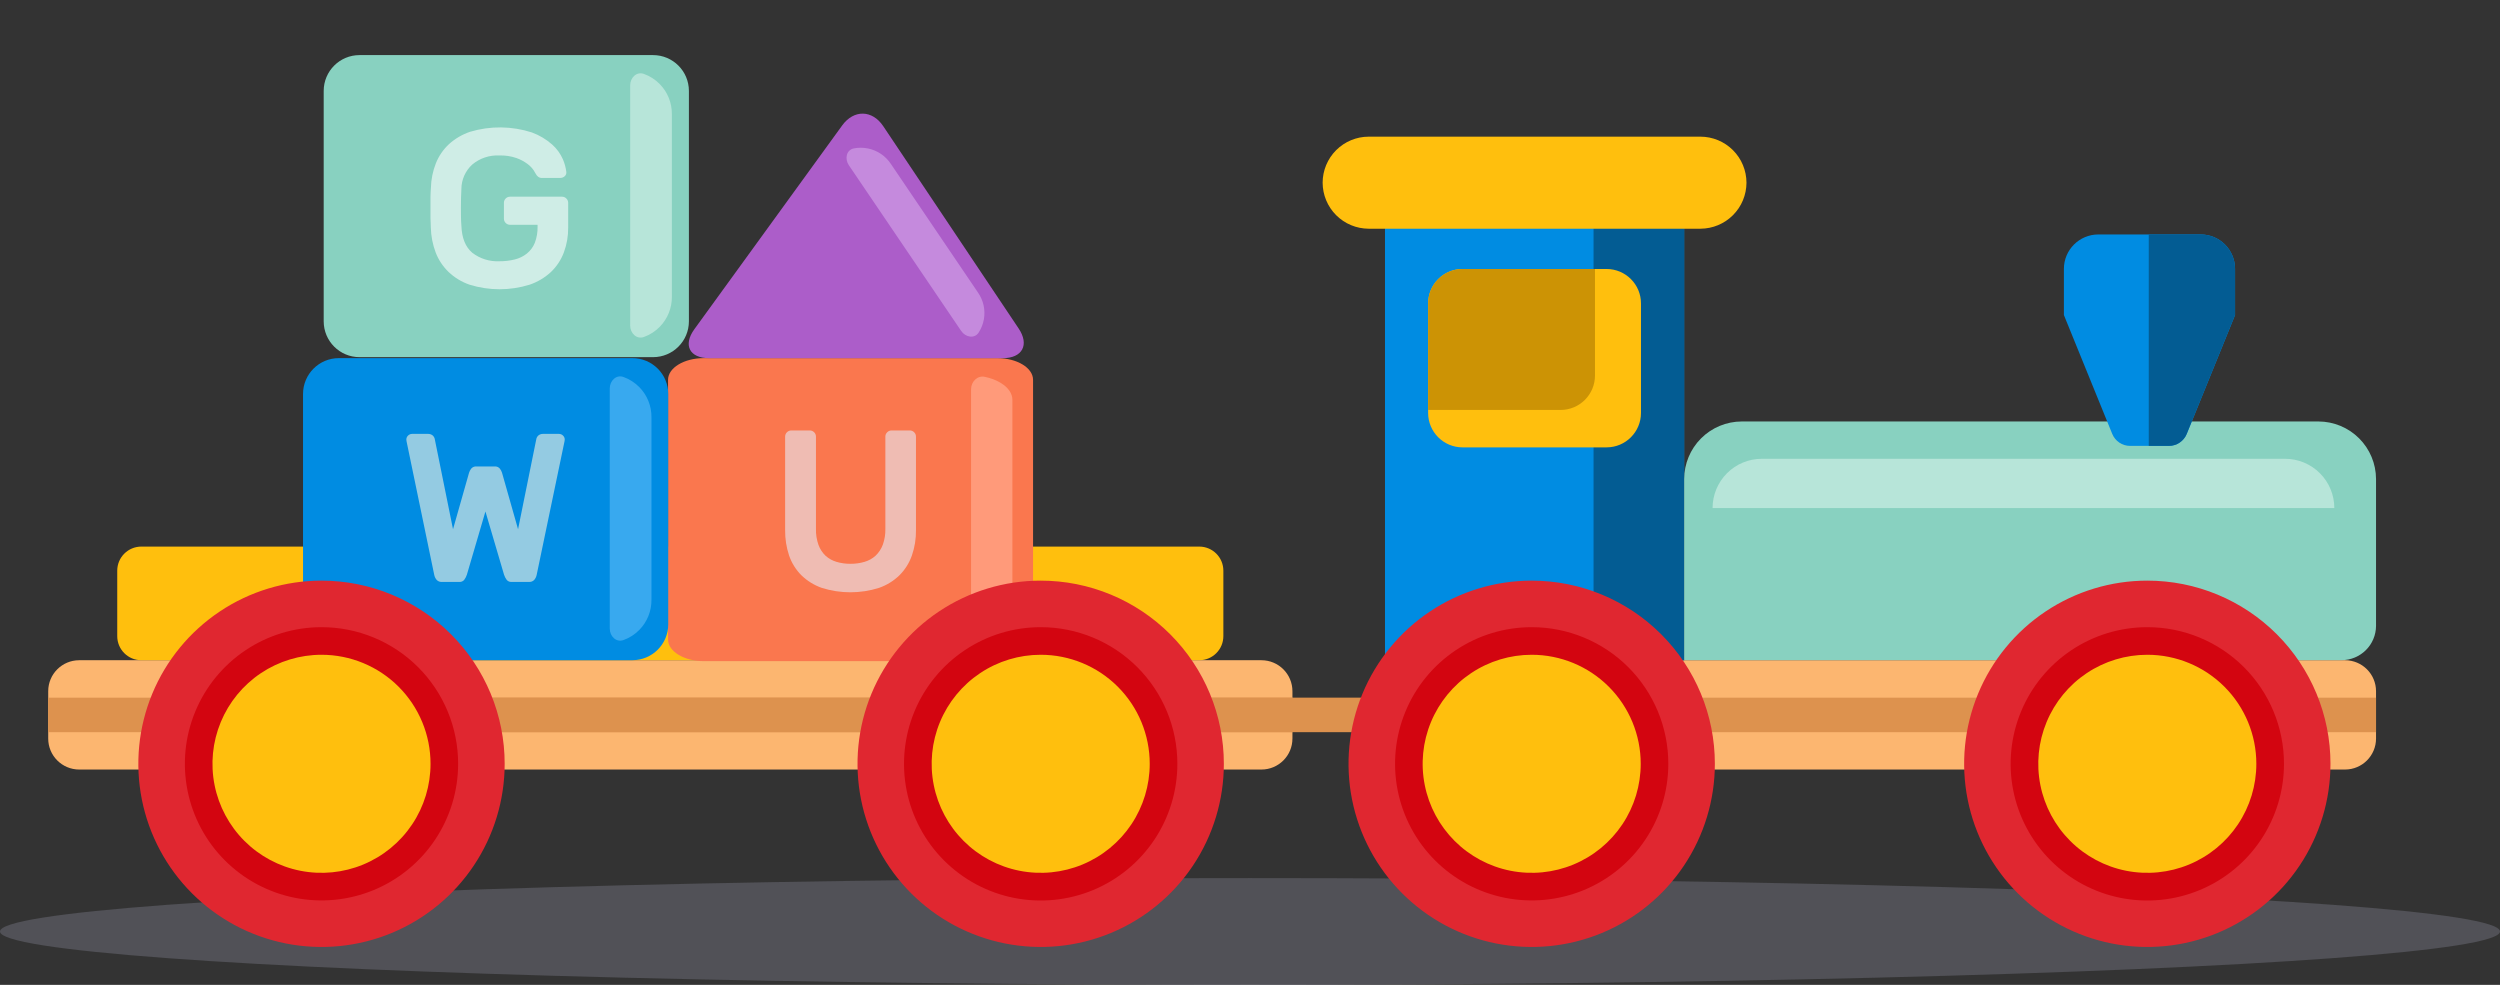 <svg width="726" height="286" viewBox="0 0 726 286" fill="none" xmlns="http://www.w3.org/2000/svg">
<rect x="0" y="0" width="726" height="286" fill="#333333" stroke="none"/>
<ellipse opacity="0.2" cx="363" cy="270.5" rx="363" ry="15.5" fill="#C9C9E6"/>
<g clip-path="url(#clip0_1653_5209)">
<path d="M366.324 191.731H23C18.029 191.731 14 195.761 14 200.731V214.473C14 219.443 18.029 223.473 23 223.473H366.324C371.295 223.473 375.324 219.443 375.324 214.473V200.731C375.324 195.761 371.295 191.731 366.324 191.731Z" fill="#FCB670"/>
<path d="M348.265 158.729H41.046C37.18 158.729 34.046 161.863 34.046 165.729V184.731C34.046 188.597 37.18 191.731 41.046 191.731H348.265C352.131 191.731 355.265 188.597 355.265 184.731V165.729C355.265 161.863 352.131 158.729 348.265 158.729Z" fill="#FFBF0D"/>
<path d="M289.599 104H204.401C198.657 104 194 106.821 194 110.3V185.7C194 189.179 198.657 192 204.401 192H289.599C295.343 192 300 189.179 300 185.7V110.3C300 106.821 295.343 104 289.599 104Z" fill="#FA774E"/>
<path opacity="0.6" d="M264.212 125C264.446 124.999 264.679 125.045 264.895 125.135C265.111 125.226 265.306 125.359 265.469 125.527C265.639 125.689 265.773 125.884 265.864 126.1C265.955 126.316 266 126.549 265.997 126.783V153.923C266.038 156.447 265.633 158.958 264.803 161.342C264.051 163.486 262.826 165.434 261.22 167.042C259.529 168.692 257.494 169.948 255.26 170.72C249.851 172.427 244.047 172.427 238.639 170.72C236.416 169.939 234.391 168.683 232.704 167.042C231.108 165.432 229.896 163.484 229.159 161.342C228.36 158.951 227.969 156.443 228.002 153.923V126.783C227.999 126.549 228.044 126.316 228.135 126.1C228.226 125.884 228.36 125.689 228.53 125.527C228.693 125.359 228.889 125.226 229.105 125.135C229.321 125.045 229.553 124.999 229.787 125H235.169C235.403 124.999 235.635 125.046 235.851 125.136C236.067 125.227 236.262 125.36 236.426 125.527C236.595 125.689 236.73 125.884 236.821 126.1C236.911 126.316 236.957 126.549 236.954 126.783V153.597C236.914 155.172 237.161 156.742 237.683 158.229C238.114 159.423 238.815 160.502 239.732 161.38C240.647 162.209 241.74 162.819 242.926 163.163C244.236 163.55 245.596 163.741 246.962 163.727C248.344 163.739 249.721 163.548 251.048 163.163C252.243 162.821 253.344 162.212 254.267 161.38C255.188 160.497 255.901 159.421 256.354 158.229C256.891 156.745 257.147 155.174 257.108 153.597V126.783C257.105 126.547 257.151 126.314 257.244 126.097C257.337 125.881 257.475 125.687 257.649 125.527C257.811 125.358 258.006 125.224 258.223 125.133C258.439 125.042 258.672 124.997 258.906 125H264.212Z" fill="#E8E9F6"/>
<path d="M375.324 202.594H14V212.623H375.324V202.594Z" fill="#DD924E"/>
<path d="M437.908 202.594H76.584V212.623H437.908V202.594Z" fill="#DD924E"/>
<path d="M286.007 109.434C283.833 108.969 282 110.813 282 113.037V182.963C282 185.187 283.833 187.031 286.007 186.566C287.702 186.204 289.254 185.623 290.538 184.855C292.786 183.511 294.03 181.703 293.999 179.826V116.174C294.03 114.297 292.786 112.489 290.538 111.145C289.254 110.377 287.702 109.796 286.007 109.434Z" fill="#FF9A7A"/>
<path d="M183.652 104H98.407C92.659 104 88 108.659 88 114.407V181.31C88 187.058 92.659 191.717 98.407 191.717H183.652C189.399 191.717 194.058 187.058 194.058 181.31V114.407C194.058 108.659 189.399 104 183.652 104Z" fill="#008CE2"/>
<path d="M181.05 109.473C178.95 108.718 177.074 110.577 177.074 112.809V182.543C177.074 184.776 178.952 186.636 181.054 185.878C182.789 185.252 184.379 184.238 185.691 182.892C187.96 180.564 189.216 177.434 189.185 174.183V121.16C189.216 117.91 187.96 114.781 185.691 112.455C184.377 111.11 182.787 110.097 181.05 109.473Z" fill="#38A9EF"/>
<path d="M189.652 16H104.407C98.659 16 94 20.659 94 26.407V93.31C94 99.058 98.659 103.717 104.407 103.717H189.652C195.399 103.717 200.058 99.058 200.058 93.31V26.407C200.058 20.659 195.399 16 189.652 16Z" fill="#88D1C0"/>
<path d="M186.976 21.458C184.875 20.703 183 22.563 183 24.795V94.528C183 96.762 184.878 98.622 186.979 97.864C188.715 97.238 190.305 96.224 191.617 94.878C193.886 92.55 195.142 89.419 195.111 86.169V33.146C195.142 29.896 193.886 26.767 191.616 24.441C190.303 23.096 188.713 22.083 186.976 21.458Z" fill="#B7E5D9"/>
<path d="M256.487 36.629C253.3 31.881 247.954 31.777 244.584 36.408L201.656 95.585C198.287 100.216 200.225 104.014 205.949 104.014H291.194C296.918 104.014 298.999 100.112 295.799 95.363L256.487 36.629Z" fill="#AC5DC9"/>
<path d="M247.963 43.097C245.77 43.523 245.248 46.132 246.501 47.981L279.132 96.117C280.38 97.958 282.984 98.446 284.197 96.58C284.207 96.564 284.217 96.549 284.227 96.533C284.968 95.38 285.474 94.092 285.716 92.743C285.957 91.394 285.93 90.011 285.636 88.672C285.342 87.334 284.786 86.067 284.001 84.944L258.686 47.57C257.152 45.27 254.771 43.669 252.061 43.116C250.697 42.837 249.304 42.836 247.963 43.097Z" fill="#C58ADD"/>
<path d="M355.408 221.808C355.408 232.328 352.288 242.612 346.444 251.36C340.599 260.107 332.291 266.925 322.572 270.951C312.852 274.977 302.157 276.03 291.839 273.978C281.521 271.925 272.043 266.859 264.604 259.42C257.165 251.981 252.099 242.503 250.047 232.185C247.994 221.867 249.047 211.171 253.073 201.452C257.099 191.732 263.917 183.425 272.664 177.58C281.412 171.735 291.696 168.615 302.216 168.615C316.324 168.615 329.853 174.219 339.828 184.195C349.804 194.17 355.408 207.7 355.408 221.808Z" fill="#E02730"/>
<path d="M341.905 221.808C341.908 229.658 339.582 237.333 335.223 243.862C330.863 250.39 324.666 255.479 317.414 258.485C310.162 261.491 302.181 262.279 294.481 260.749C286.782 259.219 279.708 255.44 274.157 249.89C268.605 244.34 264.823 237.268 263.291 229.569C261.758 221.869 262.544 213.888 265.547 206.635C268.551 199.382 273.638 193.183 280.165 188.821C286.692 184.459 294.366 182.131 302.216 182.131C307.428 182.13 312.588 183.155 317.404 185.148C322.219 187.141 326.594 190.063 330.28 193.748C333.965 197.432 336.889 201.807 338.884 206.621C340.879 211.436 341.905 216.596 341.905 221.808Z" fill="#D30510"/>
<path d="M333.879 221.808C333.879 228.07 332.022 234.192 328.543 239.399C325.064 244.606 320.119 248.664 314.333 251.06C308.548 253.457 302.181 254.084 296.039 252.862C289.897 251.641 284.256 248.625 279.828 244.197C275.399 239.769 272.384 234.127 271.162 227.985C269.94 221.843 270.567 215.476 272.964 209.691C275.36 203.905 279.419 198.96 284.626 195.481C289.832 192.002 295.954 190.145 302.216 190.145C310.614 190.145 318.667 193.48 324.605 199.418C330.543 205.356 333.879 213.41 333.879 221.808Z" fill="#FFBF0D"/>
<path d="M681 191.731H411.2C406.23 191.731 402.2 195.761 402.2 200.731V214.473C402.2 219.443 406.23 223.473 411.2 223.473H681C685.971 223.473 690 219.443 690 214.473V200.731C690 195.761 685.971 191.731 681 191.731Z" fill="#FCB670"/>
<path d="M690 202.594H402.2V212.623H690V202.594Z" fill="#DD924E"/>
<path d="M489.084 52.214H402.2V191.732H489.084V52.214Z" fill="#008CE2"/>
<path d="M489.084 52.214H462.768V191.732H489.084V52.214Z" fill="#035C93"/>
<path d="M507.178 53.046C507.168 49.504 505.755 46.11 503.249 43.606C500.743 41.103 497.348 39.693 493.806 39.687H397.465C393.922 39.693 390.527 41.103 388.021 43.606C385.515 46.11 384.102 49.504 384.092 53.046C384.102 56.59 385.514 59.985 388.02 62.491C390.526 64.997 393.921 66.409 397.465 66.419H493.806C497.349 66.409 500.744 64.997 503.25 62.491C505.756 59.985 507.168 56.59 507.178 53.046Z" fill="#FFBF0D"/>
<path d="M466.543 78.114H424.727C419.204 78.114 414.727 82.591 414.727 88.114V119.915C414.727 125.438 419.204 129.915 424.727 129.915H466.543C472.066 129.915 476.543 125.438 476.543 119.915V88.114C476.543 82.591 472.066 78.114 466.543 78.114Z" fill="#FFBF0D"/>
<path d="M463.183 78.114H424.727C419.204 78.114 414.727 82.591 414.727 88.114V119.052H453.183C458.706 119.052 463.183 114.573 463.183 109.05V78.114Z" fill="#CC9305"/>
<path d="M680 191.706C685.523 191.706 690 187.228 690 181.706V139.099C689.987 134.671 688.221 130.428 685.088 127.298C681.956 124.168 677.712 122.406 673.284 122.396H505.787C501.361 122.409 497.121 124.173 493.991 127.303C490.862 130.432 489.098 134.673 489.084 139.099V191.706H680Z" fill="#88D1C0"/>
<path d="M677.889 147.541C677.889 143.746 676.382 140.107 673.698 137.423C671.014 134.74 667.375 133.232 663.58 133.232H511.64C507.845 133.232 504.206 134.74 501.522 137.423C498.839 140.107 497.331 143.746 497.331 147.541H677.889Z" fill="#B7E5D9"/>
<path d="M497.995 221.808C497.995 232.328 494.875 242.612 489.03 251.36C483.186 260.107 474.878 266.925 465.159 270.951C455.439 274.977 444.744 276.03 434.426 273.978C424.108 271.925 414.63 266.859 407.191 259.42C399.752 251.981 394.686 242.503 392.633 232.185C390.581 221.867 391.634 211.171 395.66 201.452C399.686 191.732 406.504 183.425 415.251 177.58C423.999 171.735 434.283 168.615 444.803 168.615C458.91 168.615 472.44 174.219 482.415 184.195C492.391 194.17 497.995 207.7 497.995 221.808Z" fill="#E02730"/>
<path d="M484.479 221.808C484.479 229.655 482.152 237.326 477.792 243.851C473.433 250.376 467.236 255.461 459.986 258.464C452.736 261.467 444.759 262.253 437.063 260.722C429.366 259.191 422.297 255.412 416.748 249.863C411.199 244.314 407.42 237.245 405.889 229.548C404.358 221.852 405.144 213.874 408.147 206.624C411.15 199.374 416.235 193.178 422.76 188.818C429.285 184.458 436.956 182.131 444.803 182.131C455.326 182.131 465.417 186.312 472.858 193.752C480.299 201.193 484.479 211.285 484.479 221.808Z" fill="#D30510"/>
<path d="M476.465 221.808C476.465 228.07 474.608 234.192 471.129 239.399C467.65 244.606 462.705 248.664 456.919 251.06C451.134 253.457 444.767 254.084 438.625 252.862C432.483 251.641 426.842 248.625 422.413 244.197C417.985 239.769 414.97 234.127 413.748 227.985C412.526 221.843 413.153 215.476 415.55 209.691C417.946 203.905 422.005 198.96 427.212 195.481C432.418 192.002 438.54 190.145 444.802 190.145C453.2 190.145 461.253 193.48 467.191 199.418C473.129 205.356 476.465 213.41 476.465 221.808Z" fill="#FFBF0D"/>
<path d="M676.77 221.808C676.77 232.328 673.651 242.612 667.806 251.36C661.961 260.107 653.654 266.925 643.934 270.951C634.215 274.977 623.519 276.03 613.201 273.978C602.883 271.925 593.405 266.859 585.966 259.42C578.527 251.981 573.461 242.503 571.409 232.185C569.356 221.867 570.41 211.171 574.436 201.452C578.462 191.732 585.279 183.425 594.027 177.58C602.774 171.735 613.058 168.615 623.579 168.615C637.686 168.615 651.215 174.219 661.191 184.195C671.166 194.17 676.77 207.7 676.77 221.808Z" fill="#E02730"/>
<path d="M663.268 221.808C663.27 229.658 660.945 237.333 656.585 243.862C652.226 250.39 646.028 255.479 638.776 258.485C631.524 261.491 623.543 262.279 615.844 260.749C608.144 259.219 601.071 255.44 595.519 249.89C589.967 244.34 586.186 237.268 584.653 229.569C583.121 221.869 583.906 213.888 586.91 206.635C589.913 199.382 595 193.183 601.527 188.821C608.054 184.459 615.728 182.131 623.579 182.131C628.79 182.13 633.951 183.155 638.766 185.148C643.581 187.141 647.957 190.063 651.642 193.748C655.328 197.432 658.251 201.807 660.246 206.621C662.241 211.436 663.268 216.596 663.268 221.808Z" fill="#D30510"/>
<path d="M655.241 221.808C655.241 228.07 653.384 234.192 649.905 239.399C646.426 244.606 641.481 248.664 635.696 251.06C629.91 253.457 623.544 254.084 617.402 252.862C611.26 251.641 605.618 248.625 601.19 244.197C596.762 239.769 593.746 234.127 592.524 227.985C591.303 221.843 591.93 215.476 594.326 209.691C596.723 203.905 600.781 198.96 605.988 195.481C611.195 192.002 617.316 190.145 623.579 190.145C631.976 190.145 640.03 193.48 645.968 199.418C651.906 205.356 655.241 213.41 655.241 221.808Z" fill="#FFBF0D"/>
<path d="M629.848 68.085H618.57H609.356C603.834 68.085 599.356 72.562 599.356 78.085V91.487L613.394 126.003C614.251 128.108 616.297 129.485 618.57 129.485H629.848C632.121 129.485 634.168 128.108 635.024 126.003L649.062 91.487V78.085C649.062 72.562 644.585 68.085 639.062 68.085H629.848Z" fill="#008CE2"/>
<path d="M623.995 68.085V129.485H629.849C632.122 129.485 634.168 128.108 635.025 126.003L649.062 91.487V78.085C649.062 72.562 644.585 68.085 639.062 68.085H629.849H623.995Z" fill="#035C93"/>
<path d="M146.556 221.808C146.556 232.328 143.437 242.611 137.593 251.358C131.749 260.106 123.442 266.923 113.723 270.95C104.005 274.976 93.31 276.03 82.992 273.979C72.674 271.927 63.197 266.863 55.757 259.425C48.318 251.987 43.25 242.51 41.197 232.193C39.143 221.875 40.194 211.181 44.218 201.461C48.242 191.741 55.058 183.433 63.803 177.586C72.549 171.74 82.832 168.618 93.352 168.615C100.338 168.614 107.256 169.988 113.711 172.661C120.166 175.333 126.032 179.251 130.972 184.19C135.913 189.13 139.832 194.994 142.506 201.449C145.18 207.903 146.556 214.821 146.556 221.808Z" fill="#E02730"/>
<path d="M133.04 221.808C133.04 229.654 130.714 237.325 126.355 243.849C121.996 250.374 115.8 255.459 108.551 258.463C101.302 261.466 93.325 262.253 85.629 260.723C77.933 259.193 70.863 255.415 65.314 249.868C59.765 244.32 55.985 237.252 54.452 229.556C52.92 221.861 53.704 213.883 56.705 206.633C59.706 199.383 64.789 193.186 71.312 188.824C77.835 184.463 85.505 182.134 93.351 182.131C98.563 182.128 103.725 183.152 108.541 185.144C113.357 187.137 117.733 190.059 121.419 193.744C125.105 197.429 128.028 201.804 130.022 206.619C132.017 211.435 133.042 216.596 133.04 221.808Z" fill="#D30510"/>
<path d="M125.028 221.808C125.028 228.069 123.171 234.191 119.692 239.397C116.214 244.604 111.27 248.662 105.485 251.059C99.7 253.456 93.334 254.084 87.193 252.863C81.051 251.643 75.409 248.628 70.981 244.201C66.552 239.774 63.535 234.134 62.312 227.993C61.089 221.852 61.714 215.486 64.109 209.7C66.503 203.914 70.559 198.968 75.764 195.487C80.97 192.006 87.09 190.147 93.352 190.145C97.511 190.143 101.63 190.961 105.473 192.551C109.316 194.141 112.808 196.473 115.749 199.414C118.691 202.354 121.024 205.845 122.616 209.688C124.208 213.53 125.028 217.648 125.028 221.808Z" fill="#FFBF0D"/>
<path opacity="0.6" d="M125.136 54.558C125.191 52.111 125.68 49.692 126.58 47.414C127.42 45.303 128.721 43.404 130.389 41.854C132.165 40.25 134.254 39.027 136.527 38.263C142.384 36.514 148.638 36.583 154.454 38.461C156.63 39.258 158.636 40.456 160.367 41.99C161.689 43.171 162.742 44.619 163.455 46.237C163.967 47.421 164.307 48.672 164.463 49.952C164.489 50.182 164.458 50.415 164.373 50.63C164.289 50.846 164.153 51.038 163.978 51.19C163.636 51.496 163.193 51.668 162.733 51.673H157.417C157 51.7 156.587 51.572 156.259 51.314C156.005 51.109 155.793 50.857 155.637 50.571C155.549 50.398 155.325 50.014 154.952 49.419C154.463 48.72 153.861 48.105 153.172 47.599C152.204 46.88 151.134 46.308 149.997 45.903C148.398 45.349 146.71 45.093 145.017 45.148C142.149 45.003 139.333 45.945 137.137 47.785C136.149 48.688 135.36 49.785 134.818 51.006C134.276 52.226 133.993 53.545 133.987 54.88C133.9 56.527 133.85 58.31 133.85 60.204C133.85 62.099 133.85 63.919 133.987 65.516C134.112 69.132 135.17 71.707 137.137 73.391C139.382 75.126 142.177 76.004 145.017 75.867C146.523 75.881 148.025 75.706 149.487 75.347C150.768 75.038 151.966 74.455 152.997 73.638C154.016 72.817 154.808 71.752 155.3 70.543C155.878 69.034 156.153 67.427 156.11 65.813V65.281H148.105C147.637 65.278 147.189 65.091 146.858 64.762C146.527 64.433 146.34 63.988 146.337 63.523V58.879C146.335 58.648 146.381 58.42 146.471 58.207C146.561 57.994 146.693 57.802 146.86 57.641C147.02 57.474 147.214 57.342 147.428 57.252C147.642 57.163 147.872 57.118 148.105 57.121H163.218C163.451 57.118 163.681 57.163 163.895 57.252C164.109 57.342 164.303 57.474 164.463 57.641C164.632 57.801 164.766 57.993 164.858 58.206C164.95 58.419 164.998 58.648 164.999 58.879V66.073C165.028 68.531 164.606 70.973 163.754 73.279C162.955 75.43 161.678 77.372 160.019 78.963C158.232 80.625 156.11 81.891 153.794 82.677C148.12 84.441 142.039 84.441 136.365 82.677C134.081 81.894 131.996 80.626 130.252 78.963C128.607 77.375 127.332 75.448 126.517 73.317C125.647 71.005 125.172 68.565 125.111 66.098C125.111 65.268 125.036 64.365 125.011 63.361C124.986 62.359 125.011 61.331 125.011 60.291C125.011 59.251 125.011 58.223 125.011 57.22C125.011 56.217 125.086 55.388 125.136 54.558Z" fill="white"/>
<path opacity="0.6" d="M140.97 148.534L135.579 166.9C135.403 167.443 135.137 167.954 134.793 168.414C134.62 168.612 134.402 168.769 134.156 168.87C133.91 168.971 133.643 169.014 133.377 168.996H128.295C128.021 169.009 127.746 168.964 127.492 168.864C127.237 168.763 127.007 168.61 126.819 168.414C126.445 167.98 126.194 167.458 126.093 166.9L118.06 128.143C118.027 127.982 118.007 127.818 118 127.654C117.997 127.436 118.04 127.221 118.126 127.021C118.212 126.82 118.34 126.639 118.5 126.489C118.654 126.333 118.839 126.209 119.044 126.125C119.248 126.041 119.468 125.999 119.69 126H124.344C124.768 126.001 125.183 126.127 125.534 126.361C125.742 126.515 125.916 126.709 126.045 126.932C126.174 127.154 126.255 127.4 126.284 127.654L131.556 153.693L136.21 137.296C136.341 136.879 136.542 136.485 136.805 136.132C136.989 135.895 137.232 135.708 137.512 135.59C137.791 135.472 138.097 135.426 138.4 135.456H143.6C143.903 135.426 144.209 135.472 144.488 135.59C144.768 135.708 145.011 135.895 145.195 136.132C145.458 136.485 145.659 136.879 145.79 137.296L150.444 153.693L155.716 127.654C155.745 127.4 155.826 127.154 155.955 126.932C156.084 126.709 156.258 126.515 156.466 126.361C156.817 126.127 157.232 126.001 157.656 126H162.31C162.532 125.999 162.752 126.041 162.956 126.125C163.161 126.209 163.346 126.333 163.5 126.489C163.66 126.639 163.788 126.82 163.874 127.021C163.96 127.221 164.003 127.436 164 127.654C163.993 127.818 163.973 127.982 163.94 128.143L155.859 166.9C155.758 167.458 155.507 167.98 155.133 168.414C154.945 168.61 154.716 168.763 154.461 168.864C154.206 168.964 153.932 169.009 153.657 168.996H148.575C148.309 169.014 148.042 168.971 147.796 168.87C147.55 168.769 147.332 168.612 147.159 168.414C146.815 167.954 146.55 167.443 146.374 166.9L140.97 148.534Z" fill="#F6F5E3"/>
</g>
<defs>
<clipPath id="clip0_1653_5209">
<rect width="676" height="275" fill="white" transform="translate(14)"/>
</clipPath>
</defs>
</svg>
